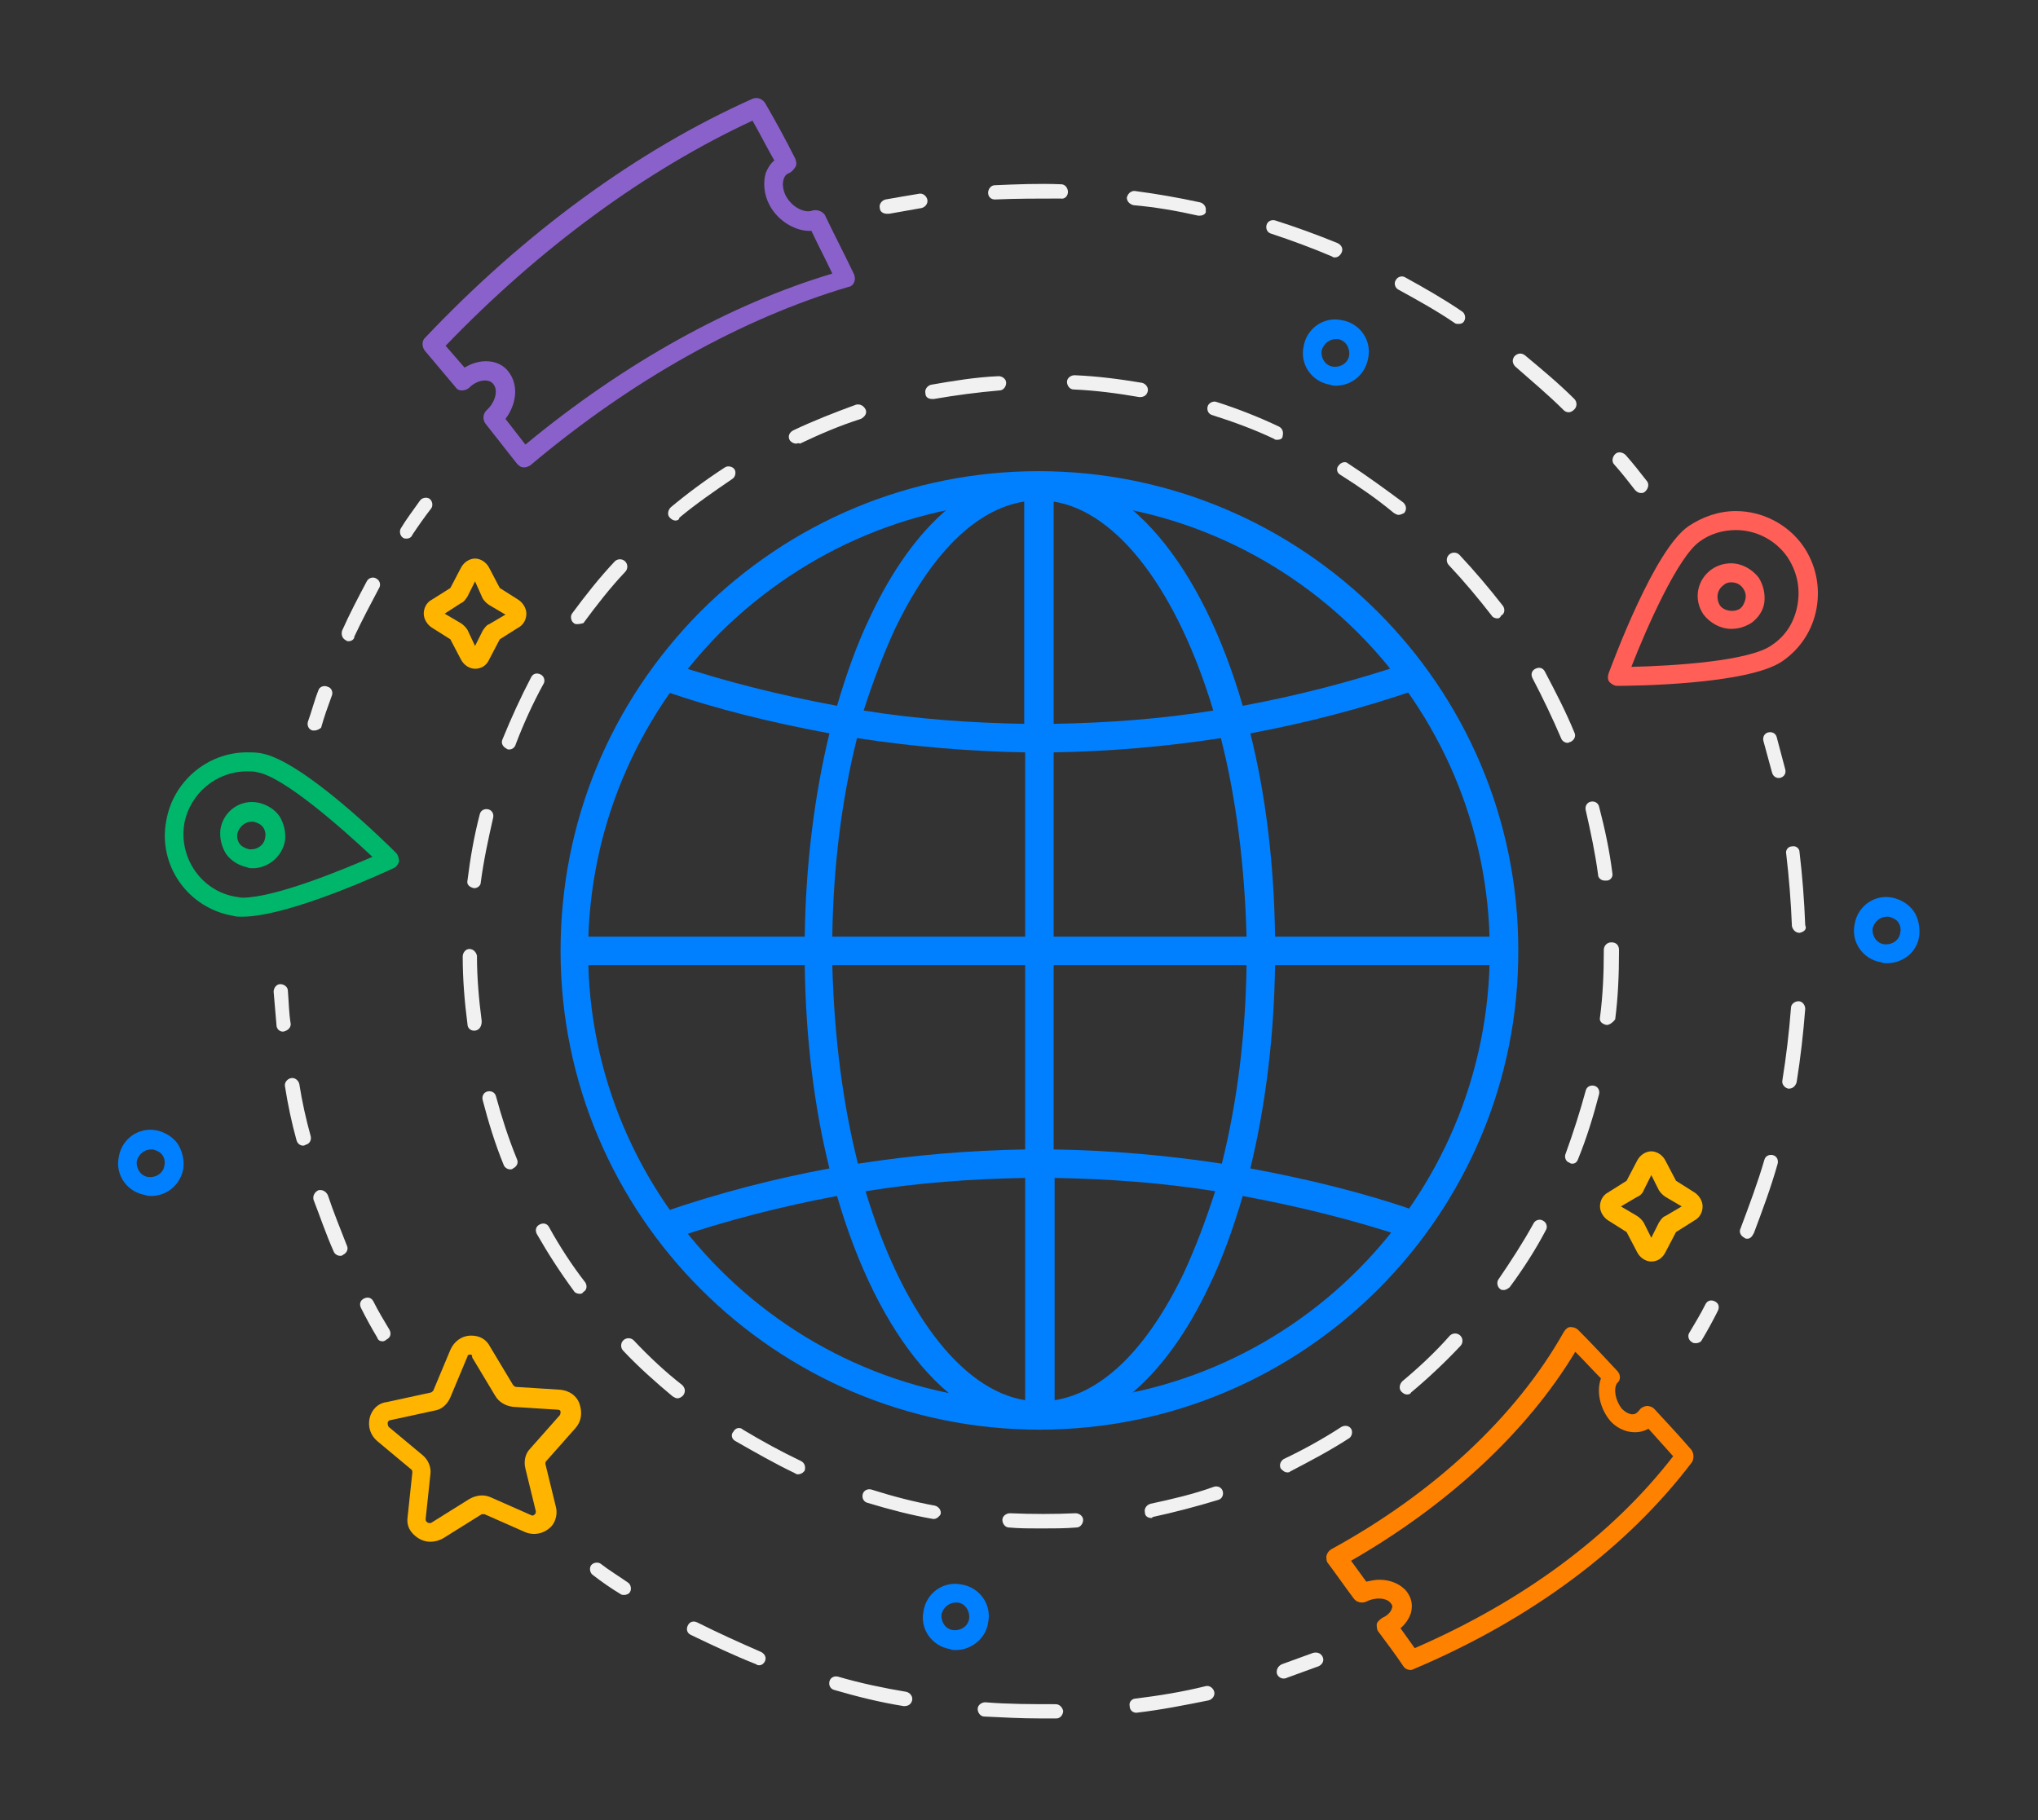 <?xml version="1.0" encoding="utf-8"?>
<!-- Generator: Adobe Illustrator 18.0.0, SVG Export Plug-In . SVG Version: 6.00 Build 0)  -->
<!DOCTYPE svg PUBLIC "-//W3C//DTD SVG 1.1//EN" "http://www.w3.org/Graphics/SVG/1.1/DTD/svg11.dtd">
<svg version="1.1" id="Layer_1" xmlns="http://www.w3.org/2000/svg" xmlns:xlink="http://www.w3.org/1999/xlink" x="0px" y="0px"
	 viewBox="0 0 214.5 191.6" enable-background="new 0 0 214.5 191.6" xml:space="preserve">
<rect x="0" y="0" width="214.5" height="191.6" fill="#333333" stroke="none"/>
<g>
	<g>
		<path fill="#F1F1F1" d="M187.2,81.9c-0.3,0-0.6-0.2-0.7-0.6c-0.3-1.1-0.6-2.2-0.9-3.3c-0.1-0.4,0.1-0.8,0.5-0.9
			c0.4-0.1,0.8,0.1,0.9,0.5c0.3,1.1,0.6,2.3,0.9,3.4c0.1,0.4-0.1,0.8-0.6,0.9C187.3,81.9,187.2,81.9,187.2,81.9z"/>
		<path fill="#F1F1F1" d="M183.9,130.4c-0.1,0-0.2,0-0.3-0.1c-0.4-0.2-0.6-0.6-0.4-1c0.9-2.4,1.8-4.8,2.5-7.2
			c0.1-0.4,0.5-0.6,0.9-0.5c0.4,0.1,0.6,0.5,0.5,0.9c-0.7,2.5-1.6,4.9-2.5,7.3C184.4,130.2,184.2,130.4,183.9,130.4z M188.3,114.6
			c0,0-0.1,0-0.1,0c-0.4-0.1-0.7-0.5-0.6-0.9c0.4-2.5,0.7-5,0.9-7.6c0-0.4,0.4-0.7,0.8-0.7c0.4,0,0.7,0.4,0.7,0.8
			c-0.2,2.6-0.5,5.2-0.9,7.7C189,114.3,188.7,114.6,188.3,114.6z M189.4,98.2c-0.4,0-0.7-0.3-0.8-0.7c-0.1-2.5-0.3-5.1-0.6-7.6
			c-0.1-0.4,0.2-0.8,0.6-0.8c0.4-0.1,0.8,0.2,0.8,0.6c0.3,2.5,0.5,5.1,0.6,7.7C190.2,97.8,189.9,98.1,189.4,98.2
			C189.4,98.2,189.4,98.2,189.4,98.2z"/>
		<path fill="#F1F1F1" d="M178.5,141.4c-0.1,0-0.3,0-0.4-0.1c-0.4-0.2-0.5-0.7-0.3-1c0.6-1,1.2-2,1.7-3c0.2-0.4,0.6-0.5,1-0.3
			c0.4,0.2,0.5,0.6,0.3,1c-0.5,1-1.1,2.1-1.7,3.1C179,141.3,178.7,141.4,178.5,141.4z"/>
	</g>
	<g>
		<path fill="#F1F1F1" d="M93.3,22.5c-0.3,0-0.7-0.2-0.7-0.6c-0.1-0.4,0.2-0.8,0.6-0.9c1.1-0.2,2.3-0.4,3.5-0.6
			c0.4-0.1,0.8,0.2,0.9,0.6c0.1,0.4-0.2,0.8-0.6,0.9c-1.1,0.2-2.3,0.4-3.4,0.6C93.4,22.5,93.4,22.5,93.3,22.5z"/>
		<path fill="#F1F1F1" d="M165.1,43.4c-0.2,0-0.4-0.1-0.5-0.2c-1.6-1.6-3.4-3.1-5.1-4.6c-0.3-0.3-0.4-0.7-0.1-1.1
			c0.3-0.3,0.7-0.4,1.1-0.1c1.8,1.5,3.6,3,5.2,4.6c0.3,0.3,0.3,0.8,0,1.1C165.5,43.3,165.3,43.4,165.1,43.4z M153.5,34.1
			c-0.1,0-0.3,0-0.4-0.1c-1.9-1.3-3.9-2.4-5.9-3.5c-0.4-0.2-0.5-0.7-0.3-1c0.2-0.4,0.7-0.5,1-0.3c2,1.1,4.1,2.3,6,3.6
			c0.3,0.2,0.4,0.7,0.2,1C154,34,153.8,34.1,153.5,34.1z M140.5,27.1c-0.1,0-0.2,0-0.3-0.1c-2.1-0.9-4.3-1.7-6.4-2.4
			c-0.4-0.1-0.6-0.5-0.5-0.9c0.1-0.4,0.5-0.6,0.9-0.5c2.2,0.7,4.4,1.5,6.6,2.4c0.4,0.2,0.6,0.6,0.4,1C141,27,140.7,27.1,140.5,27.1z
			 M126.3,22.7c-0.1,0-0.1,0-0.2,0c-2.2-0.5-4.5-0.9-6.8-1.1c-0.4-0.1-0.7-0.4-0.7-0.8c0.1-0.4,0.4-0.7,0.8-0.7
			c2.3,0.3,4.6,0.7,6.9,1.2c0.4,0.1,0.7,0.5,0.6,0.9C127,22.4,126.7,22.7,126.3,22.7z M104.7,21c-0.4,0-0.7-0.3-0.7-0.7
			c0-0.4,0.3-0.8,0.7-0.8c2.3-0.1,4.7-0.2,7-0.1c0.4,0,0.7,0.4,0.7,0.8c0,0.4-0.3,0.8-0.8,0.7C109.3,20.9,107,20.9,104.7,21
			C104.7,21,104.7,21,104.7,21z"/>
		<path fill="#F1F1F1" d="M172.7,51.9c-0.2,0-0.4-0.1-0.6-0.3c-0.7-0.9-1.4-1.8-2.2-2.7c-0.3-0.3-0.2-0.8,0.1-1.1
			c0.3-0.3,0.8-0.2,1.1,0.1c0.8,0.9,1.5,1.8,2.2,2.7c0.3,0.3,0.2,0.8-0.1,1.1C173,51.9,172.9,51.9,172.7,51.9z"/>
	</g>
	<g>
		<path fill="#F1F1F1" d="M33.1,76.9c-0.1,0-0.2,0-0.2,0c-0.4-0.1-0.6-0.5-0.5-0.9c0.4-1.1,0.7-2.3,1.1-3.3c0.1-0.4,0.6-0.6,1-0.4
			c0.4,0.1,0.6,0.6,0.4,1c-0.4,1.1-0.8,2.2-1.1,3.3C33.7,76.7,33.4,76.9,33.1,76.9z"/>
		<path fill="#F1F1F1" d="M36.7,67.5c-0.1,0-0.2,0-0.3-0.1c-0.4-0.2-0.5-0.6-0.4-1c0.8-1.8,1.7-3.5,2.6-5.2c0.2-0.4,0.7-0.5,1-0.3
			c0.4,0.2,0.5,0.7,0.3,1c-0.9,1.7-1.8,3.4-2.6,5.1C37.3,67.3,37,67.5,36.7,67.5z"/>
		<path fill="#F1F1F1" d="M42.8,56.7c-0.1,0-0.3,0-0.4-0.1c-0.3-0.2-0.4-0.7-0.2-1c0.6-1,1.3-1.9,2-2.9c0.2-0.3,0.7-0.4,1-0.2
			c0.3,0.2,0.4,0.7,0.2,1c-0.7,0.9-1.4,1.9-2,2.8C43.3,56.6,43,56.7,42.8,56.7z"/>
	</g>
	<g>
		<path fill="#F1F1F1" d="M40.3,141.2c-0.3,0-0.5-0.1-0.6-0.4c-0.6-1-1.2-2.1-1.7-3.1c-0.2-0.4-0.1-0.8,0.3-1c0.4-0.2,0.8-0.1,1,0.3
			c0.5,1,1.1,2,1.7,3c0.2,0.4,0.1,0.8-0.3,1C40.6,141.1,40.4,141.2,40.3,141.2z"/>
		<path fill="#F1F1F1" d="M35.8,132.2c-0.3,0-0.6-0.2-0.7-0.5c-0.8-1.8-1.4-3.6-2.1-5.4c-0.1-0.4,0.1-0.8,0.5-1
			c0.4-0.1,0.8,0.1,1,0.5c0.6,1.8,1.3,3.5,2,5.3c0.2,0.4,0,0.8-0.4,1C36,132.2,35.9,132.2,35.8,132.2z M31.9,120.6
			c-0.3,0-0.6-0.2-0.7-0.6c-0.5-1.8-0.9-3.7-1.2-5.6c-0.1-0.4,0.2-0.8,0.6-0.9c0.4-0.1,0.8,0.2,0.9,0.6c0.3,1.9,0.7,3.7,1.2,5.5
			c0.1,0.4-0.1,0.8-0.5,0.9C32,120.6,32,120.6,31.9,120.6z"/>
		<path fill="#F1F1F1" d="M29.8,108.6c-0.4,0-0.7-0.3-0.7-0.7c-0.1-1.2-0.2-2.3-0.3-3.5c0-0.4,0.3-0.8,0.7-0.8
			c0.4,0,0.8,0.3,0.8,0.7c0.1,1.2,0.1,2.3,0.3,3.5C30.6,108.2,30.3,108.5,29.8,108.6C29.9,108.6,29.8,108.6,29.8,108.6z"/>
	</g>
	<g>
		<path fill="#F1F1F1" d="M135.1,176.7c-0.3,0-0.6-0.2-0.7-0.5c-0.1-0.4,0.1-0.8,0.5-1c1.1-0.4,2.2-0.8,3.3-1.2c0.4-0.1,0.8,0,1,0.4
			c0.2,0.4,0,0.8-0.4,1c-1.1,0.4-2.2,0.8-3.3,1.2C135.3,176.7,135.2,176.7,135.1,176.7z"/>
		<path fill="#F1F1F1" d="M109.5,180.9c-2,0-3.9-0.1-5.9-0.2c-0.4,0-0.7-0.4-0.7-0.8c0-0.4,0.4-0.7,0.8-0.7c2.4,0.2,4.9,0.2,7.4,0.2
			c0,0,0,0,0,0c0.4,0,0.7,0.3,0.8,0.7c0,0.4-0.3,0.8-0.7,0.8C110.6,180.9,110,180.9,109.5,180.9z M119.6,180.3
			c-0.4,0-0.7-0.3-0.7-0.7c-0.1-0.4,0.2-0.8,0.7-0.8c2.4-0.3,4.9-0.7,7.3-1.3c0.4-0.1,0.8,0.2,0.9,0.6c0.1,0.4-0.2,0.8-0.6,0.9
			C124.7,179.5,122.2,180,119.6,180.3C119.7,180.3,119.6,180.3,119.6,180.3z M95.2,179.6c0,0-0.1,0-0.1,0c-2.5-0.4-4.9-1-7.3-1.7
			c-0.4-0.1-0.6-0.5-0.5-0.9c0.1-0.4,0.5-0.6,0.9-0.5c2.4,0.7,4.8,1.2,7.2,1.6c0.4,0.1,0.7,0.5,0.6,0.9
			C95.9,179.4,95.6,179.6,95.2,179.6z M79.9,175.3c-0.1,0-0.2,0-0.3-0.1c-2.3-0.9-4.6-2-6.9-3.1c-0.4-0.2-0.5-0.6-0.3-1
			c0.2-0.4,0.6-0.5,1-0.3c2.2,1.1,4.4,2.1,6.7,3.1c0.4,0.2,0.6,0.6,0.4,1C80.4,175.1,80.2,175.3,79.9,175.3z"/>
		<path fill="#F1F1F1" d="M65.7,167.9c-0.1,0-0.3,0-0.4-0.1c-1-0.6-2-1.3-2.9-2c-0.3-0.2-0.4-0.7-0.2-1c0.2-0.3,0.7-0.4,1-0.2
			c0.9,0.7,1.9,1.3,2.9,2c0.3,0.2,0.4,0.7,0.2,1C66.2,167.8,65.9,167.9,65.7,167.9z"/>
	</g>
	<g>
		<path fill="#0080FF" d="M109.4,150.5c-27.8,0-50.4-22.6-50.4-50.4c0-13.5,5.2-26.1,14.7-35.7c9.5-9.5,22.2-14.8,35.6-14.8
			c27.8,0,50.5,22.6,50.5,50.4C159.9,127.8,137.3,150.5,109.4,150.5L109.4,150.5z M109.4,52.7c-12.7,0-24.6,5-33.6,13.9
			c-8.9,9-13.9,20.9-13.9,33.6c0,26.1,21.3,47.4,47.4,47.4v1.5l0.1-1.5c26.2,0,47.4-21.3,47.4-47.5
			C156.8,73.9,135.5,52.7,109.4,52.7z"/>
		<path fill="#0080FF" d="M134.2,101.6l24.2,0l0-3l-24.2,0c-0.1-7.7-1-15-2.6-21.4c5.9-1.1,11.7-2.6,17.5-4.6l-1-2.8
			c-5.6,1.9-11.4,3.4-17.3,4.5c-4.3-14.8-12.2-24.6-21.4-24.6c-6.8,0-13.2,5.4-17.8,15.2c-1.4,2.9-2.5,6-3.5,9.4
			c-5.9-1.1-11.6-2.5-17.3-4.4l-1,2.8c5.7,2,11.6,3.4,17.5,4.5c-1.6,6.6-2.5,13.9-2.6,21.4l-24.2,0l0,3l24.2,0
			c0.1,7.7,1,15,2.6,21.4c-5.9,1.1-11.7,2.6-17.5,4.6l1,2.8c5.6-1.9,11.4-3.4,17.3-4.5c4.3,14.8,12.2,24.6,21.4,24.6h0
			c6.8,0,13.2-5.4,17.8-15.2c1.4-2.9,2.5-6,3.5-9.4c5.9,1.1,11.6,2.5,17.3,4.4l1-2.8c-5.7-2-11.6-3.4-17.5-4.5
			C133.2,116.4,134.1,109.1,134.2,101.6z M128.6,122.5c-5.9-0.9-11.8-1.4-17.7-1.5l0-19.4l20.3,0C131.1,109,130.2,116.1,128.6,122.5
			z M131.2,98.6l-20.3,0l0-19.4c5.9-0.1,11.8-0.6,17.6-1.5C130.1,84,131,91.1,131.2,98.6z M127.7,74.8c-5.6,0.9-11.2,1.3-16.8,1.4
			l0-23.4C117.8,53.9,124,62.5,127.7,74.8z M94.2,66.2c3.8-7.9,8.5-12.6,13.6-13.4l0,23.4c-5.6-0.1-11.3-0.5-16.9-1.4
			C91.9,71.7,93,68.8,94.2,66.2z M90.2,77.7c5.9,0.9,11.8,1.4,17.7,1.5l0,19.4l-20.3,0C87.7,91.2,88.6,84.1,90.2,77.7z M87.6,101.6
			l20.3,0l0,19.4c-5.9,0.1-11.8,0.6-17.6,1.5C88.7,116.2,87.8,109.1,87.6,101.6z M91.1,125.4c5.6-0.9,11.2-1.3,16.8-1.4l0,23.4
			C101,146.3,94.8,137.7,91.1,125.4z M124.6,134c-3.8,7.9-8.5,12.6-13.6,13.4l0-23.4c5.6,0.1,11.3,0.5,16.9,1.4
			C126.9,128.5,125.8,131.4,124.6,134z"/>
	</g>
	<path fill="#8A61CB" d="M55.2,49.2c0,0-0.1,0-0.1,0c-0.3,0-0.5-0.2-0.7-0.4c-1.1-1.4-2.2-2.8-3.3-4.2c-0.3-0.4-0.3-1,0.1-1.4
		c0.9-0.8,1.3-2.1,0.7-2.8c-0.5-0.6-1.7-0.4-2.5,0.4c-0.2,0.2-0.5,0.3-0.8,0.3c-0.3,0-0.5-0.1-0.7-0.4c-1.1-1.3-2.1-2.5-3.2-3.8
		c-0.3-0.4-0.3-1,0-1.3c10.5-11.1,22.4-19.8,34.5-25.2c0.5-0.2,1,0,1.3,0.4c1.1,1.9,2.2,3.9,3.2,5.9c0.1,0.3,0.2,0.6,0,0.9
		s-0.4,0.5-0.6,0.6c-0.3,0.1-0.5,0.3-0.6,0.6c-0.2,0.5-0.1,1.2,0.2,1.8c0.7,1.3,2,1.8,2.7,1.6c0.5-0.2,1.1,0,1.4,0.4
		c1,2.1,2.1,4.2,3.1,6.3c0.1,0.3,0.1,0.6,0,0.8c-0.1,0.3-0.4,0.5-0.6,0.5C78.2,33.5,66.6,39.9,55.8,49
		C55.6,49.1,55.4,49.2,55.2,49.2z M53.2,44.1c0.7,0.9,1.4,1.8,2.1,2.7C65.7,38.2,76.9,32,87.6,28.8c-0.7-1.5-1.5-3-2.2-4.5
		c-1.6,0.1-3.5-1-4.4-2.7c-0.6-1.1-0.7-2.4-0.4-3.4c0.2-0.5,0.5-1,0.9-1.3c-0.8-1.4-1.5-2.8-2.3-4.2C68,17.9,56.8,26.1,46.9,36.4
		c0.7,0.8,1.3,1.5,2,2.3c1.6-1,3.6-0.9,4.6,0.4C54.6,40.5,54.4,42.5,53.2,44.1z"/>
	<path fill="#FF8100" d="M148.5,175.8c-0.3,0-0.6-0.1-0.8-0.4c-0.8-1.2-1.7-2.4-2.6-3.6c-0.2-0.2-0.2-0.6-0.2-0.8s0.3-0.5,0.6-0.7
		c0.5-0.2,0.9-0.6,1-1c0.1-0.2,0-0.4-0.1-0.5c-0.4-0.6-1.6-0.7-2.6-0.2c-0.4,0.2-1,0.1-1.3-0.3c-0.9-1.2-1.8-2.5-2.7-3.7
		c-0.2-0.2-0.2-0.5-0.2-0.8c0.1-0.3,0.2-0.5,0.5-0.7c10.8-5.9,19.5-14,24.5-22.9c0.2-0.3,0.4-0.5,0.7-0.5c0.3,0,0.6,0.1,0.8,0.3
		c1.4,1.4,2.8,2.9,4.1,4.3c0.4,0.4,0.4,1,0,1.3c-0.4,0.6-0.2,1.8,0.5,2.7c0.6,0.6,1.3,0.8,1.7,0.3l0.1-0.1c0.2-0.3,0.4-0.4,0.8-0.5
		c0.3,0,0.6,0.1,0.8,0.3c1.3,1.4,2.6,2.8,3.9,4.3c0.3,0.4,0.3,0.9,0.1,1.3c-6.9,9.1-17,16.6-29.3,21.8
		C148.8,175.7,148.6,175.8,148.5,175.8z M147.4,171.4c0.5,0.7,1,1.4,1.5,2.1c11.3-4.9,20.7-11.8,27.2-20.2c-0.9-1-1.7-1.9-2.6-2.9
		c-1.2,0.7-2.9,0.4-4-0.8c-1.1-1.3-1.5-3.1-1-4.5c-0.9-0.9-1.8-1.9-2.7-2.8c-5.1,8.5-13.5,16.2-23.6,22c0.5,0.7,1.1,1.5,1.6,2.2
		c0.5-0.1,0.9-0.2,1.4-0.2c1.2,0,2.3,0.5,2.9,1.3c0.5,0.7,0.6,1.4,0.4,2.2C148.3,170.4,147.9,171,147.4,171.4z"/>
	<path fill="#F1F1F1" d="M109.5,160.9c-1.1,0-2.2,0-3.3-0.1c-0.4,0-0.7-0.4-0.7-0.8c0-0.4,0.4-0.7,0.8-0.7c2.3,0.1,4.7,0.1,6.9,0
		c0.4,0,0.8,0.3,0.8,0.7c0,0.4-0.3,0.8-0.7,0.8C112.1,160.9,110.8,160.9,109.5,160.9z M98.3,159.9c0,0-0.1,0-0.1,0
		c-2.3-0.4-4.6-1-6.9-1.7c-0.4-0.1-0.6-0.5-0.5-0.9c0.1-0.4,0.5-0.6,0.9-0.5c2.2,0.7,4.5,1.3,6.7,1.7c0.4,0.1,0.7,0.5,0.6,0.9
		C98.9,159.6,98.6,159.9,98.3,159.9z M121.2,159.8c-0.4,0-0.7-0.2-0.7-0.6c-0.1-0.4,0.2-0.8,0.6-0.9c2.3-0.5,4.5-1,6.7-1.8
		c0.4-0.1,0.8,0.1,0.9,0.5c0.1,0.4-0.1,0.8-0.5,0.9c-2.3,0.7-4.6,1.3-6.9,1.8C121.3,159.7,121.3,159.8,121.2,159.8z M84,155.2
		c-0.1,0-0.2,0-0.3-0.1c-2.1-1-4.2-2.2-6.3-3.4c-0.4-0.2-0.5-0.7-0.2-1c0.2-0.4,0.7-0.5,1-0.2c2,1.2,4,2.3,6.1,3.3
		c0.4,0.2,0.5,0.6,0.4,1C84.5,155.1,84.2,155.2,84,155.2z M135.5,155c-0.3,0-0.5-0.2-0.7-0.4c-0.2-0.4,0-0.8,0.3-1
		c2.1-1,4.1-2.1,6.1-3.4c0.4-0.2,0.8-0.1,1,0.2c0.2,0.3,0.1,0.8-0.2,1c-2,1.3-4.1,2.4-6.2,3.5C135.7,155,135.6,155,135.5,155z
		 M71.3,147.2c-0.2,0-0.3-0.1-0.5-0.2c-1.8-1.5-3.6-3.1-5.2-4.8c-0.3-0.3-0.3-0.8,0-1.1c0.3-0.3,0.8-0.3,1.1,0
		c1.6,1.7,3.3,3.3,5.1,4.7c0.3,0.3,0.4,0.7,0.1,1.1C71.7,147.1,71.5,147.2,71.3,147.2z M148.1,146.8c-0.2,0-0.4-0.1-0.6-0.3
		c-0.3-0.3-0.2-0.8,0.1-1.1c1.8-1.5,3.5-3.1,5-4.8c0.3-0.3,0.8-0.3,1.1,0c0.3,0.3,0.3,0.8,0,1.1c-1.6,1.7-3.4,3.4-5.2,4.9
		C148.5,146.7,148.3,146.8,148.1,146.8z M61,136.2c-0.2,0-0.5-0.1-0.6-0.3c-1.4-1.9-2.7-3.9-3.9-6c-0.2-0.4-0.1-0.8,0.3-1
		c0.4-0.2,0.8-0.1,1,0.3c1.1,2,2.4,4,3.8,5.8c0.2,0.3,0.2,0.8-0.2,1C61.3,136.2,61.1,136.2,61,136.2z M158.3,135.8
		c-0.2,0-0.3,0-0.4-0.1c-0.3-0.2-0.4-0.7-0.2-1c1.3-1.9,2.6-3.9,3.7-5.9c0.2-0.4,0.7-0.5,1-0.3c0.4,0.2,0.5,0.7,0.3,1
		c-1.1,2.1-2.4,4.1-3.8,6C158.8,135.6,158.5,135.8,158.3,135.8z M53.7,123.1c-0.3,0-0.6-0.2-0.7-0.5c-0.9-2.2-1.6-4.5-2.2-6.8
		c-0.1-0.4,0.1-0.8,0.5-0.9c0.4-0.1,0.8,0.1,0.9,0.5c0.6,2.2,1.3,4.4,2.2,6.6c0.2,0.4,0,0.8-0.4,1C53.9,123.1,53.8,123.1,53.7,123.1
		z M165.5,122.5c-0.1,0-0.2,0-0.3-0.1c-0.4-0.1-0.6-0.6-0.4-1c0.8-2.2,1.5-4.4,2.1-6.6c0.1-0.4,0.5-0.6,0.9-0.5
		c0.4,0.1,0.6,0.5,0.5,0.9c-0.6,2.3-1.3,4.6-2.2,6.8C166,122.3,165.8,122.5,165.5,122.5z M49.9,108.5c-0.4,0-0.7-0.3-0.7-0.7
		c-0.3-2.3-0.5-4.7-0.5-7.1c0-0.4,0.3-0.8,0.7-0.8c0,0,0,0,0,0c0.4,0,0.7,0.3,0.8,0.7c0,2.3,0.2,4.6,0.5,6.9
		C50.7,108.1,50.4,108.5,49.9,108.5C50,108.5,50,108.5,49.9,108.5z M169.1,107.9C169,107.9,169,107.9,169.1,107.9
		c-0.5-0.1-0.8-0.4-0.7-0.8c0.3-2.3,0.4-4.6,0.4-6.9l0-0.2c0-0.4,0.3-0.8,0.8-0.8s0.8,0.3,0.8,0.8l0,0.2c0,2.4-0.1,4.8-0.4,7.1
		C169.8,107.6,169.4,107.9,169.1,107.9z M49.9,93.5C49.9,93.5,49.9,93.5,49.9,93.5c-0.5-0.1-0.8-0.4-0.7-0.8c0.3-2.4,0.7-4.7,1.3-7
		c0.1-0.4,0.5-0.6,0.9-0.5c0.4,0.1,0.6,0.5,0.5,0.9c-0.5,2.2-1,4.5-1.3,6.8C50.6,93.2,50.3,93.5,49.9,93.5z M168.9,92.7
		c-0.4,0-0.7-0.3-0.7-0.6c-0.3-2.3-0.8-4.6-1.3-6.8c-0.1-0.4,0.1-0.8,0.5-0.9c0.4-0.1,0.8,0.1,0.9,0.5c0.6,2.3,1.1,4.6,1.4,7
		c0.1,0.4-0.2,0.8-0.6,0.8C169,92.7,168.9,92.7,168.9,92.7z M53.6,78.9c-0.1,0-0.2,0-0.3-0.1c-0.4-0.2-0.6-0.6-0.4-1
		c0.9-2.2,1.9-4.4,3-6.5c0.2-0.4,0.6-0.5,1-0.3c0.4,0.2,0.5,0.7,0.3,1c-1.1,2-2.1,4.2-2.9,6.3C54.2,78.7,53.9,78.9,53.6,78.9z
		 M165,78.2c-0.3,0-0.6-0.2-0.7-0.5c-0.9-2.1-1.9-4.2-3-6.3c-0.2-0.4-0.1-0.8,0.3-1c0.4-0.2,0.8-0.1,1,0.3c1.1,2.1,2.2,4.2,3.1,6.4
		c0.2,0.4,0,0.8-0.4,1C165.2,78.1,165.1,78.2,165,78.2z M60.8,65.7c-0.2,0-0.3,0-0.4-0.1c-0.3-0.2-0.4-0.7-0.2-1
		c1.4-1.9,2.9-3.8,4.5-5.5c0.3-0.3,0.8-0.3,1.1,0c0.3,0.3,0.3,0.8,0,1.1c-1.6,1.7-3,3.5-4.4,5.4C61.3,65.6,61.1,65.7,60.8,65.7z
		 M157.6,65.1c-0.2,0-0.5-0.1-0.6-0.3c-1.4-1.8-2.9-3.6-4.5-5.3c-0.3-0.3-0.3-0.8,0-1.1c0.3-0.3,0.8-0.3,1.1,0
		c1.6,1.7,3.2,3.6,4.6,5.4c0.2,0.3,0.2,0.8-0.2,1C157.9,65,157.8,65.1,157.6,65.1z M71.1,54.8c-0.2,0-0.4-0.1-0.6-0.3
		c-0.3-0.3-0.2-0.8,0.1-1.1c1.8-1.5,3.7-2.9,5.7-4.2c0.3-0.2,0.8-0.1,1,0.2c0.2,0.3,0.1,0.8-0.2,1c-1.9,1.3-3.8,2.6-5.6,4.1
		C71.5,54.7,71.3,54.8,71.1,54.8z M147.2,54.2c-0.2,0-0.3-0.1-0.5-0.2c-1.8-1.5-3.7-2.8-5.6-4c-0.4-0.2-0.5-0.7-0.2-1
		c0.2-0.3,0.7-0.5,1-0.2c2,1.3,3.9,2.7,5.8,4.1c0.3,0.3,0.4,0.7,0.1,1.1C147.6,54.1,147.4,54.2,147.2,54.2z M83.8,46.7
		c-0.3,0-0.6-0.2-0.7-0.4c-0.2-0.4,0-0.8,0.4-1c2.1-1,4.4-1.9,6.6-2.7c0.4-0.1,0.8,0.1,1,0.5s-0.1,0.8-0.5,1
		c-2.2,0.7-4.3,1.6-6.4,2.6C84,46.6,83.9,46.7,83.8,46.7z M134.4,46.3c-0.1,0-0.2,0-0.3-0.1c-2.1-1-4.3-1.8-6.5-2.5
		c-0.4-0.1-0.6-0.5-0.5-0.9c0.1-0.4,0.6-0.6,0.9-0.5c2.2,0.7,4.5,1.6,6.6,2.6c0.4,0.2,0.5,0.6,0.4,1C135,46.2,134.7,46.3,134.4,46.3
		z M98.1,42c-0.4,0-0.7-0.2-0.7-0.6c-0.1-0.4,0.2-0.8,0.6-0.9c2.3-0.4,4.7-0.8,7.1-0.9c0.4,0,0.8,0.3,0.8,0.7c0,0.4-0.3,0.8-0.7,0.8
		c-2.3,0.2-4.6,0.5-6.9,0.9C98.2,42,98.1,42,98.1,42z M120,41.8c0,0-0.1,0-0.1,0c-2.3-0.4-4.6-0.7-6.9-0.8c-0.4,0-0.7-0.4-0.7-0.8
		c0-0.4,0.4-0.7,0.8-0.7c2.4,0.1,4.7,0.4,7.1,0.8c0.4,0.1,0.7,0.5,0.6,0.9C120.7,41.6,120.4,41.8,120,41.8z"/>
	<g>
		<path fill="#FF5F57" d="M170.2,72.2c-0.3,0-0.6-0.2-0.8-0.4s-0.2-0.6-0.1-0.9c0.5-1.3,4.8-13,8.4-15.5c1.5-1,3.2-1.6,5-1.6
			c2.8,0,5.5,1.4,7.1,3.7c1.3,1.9,1.8,4.2,1.4,6.5s-1.7,4.3-3.6,5.6C184,72.1,171.6,72.2,170.2,72.2
			C170.2,72.2,170.2,72.2,170.2,72.2z M182.7,55.8c-1.4,0-2.7,0.4-3.8,1.2c-2.3,1.6-5.6,9.1-7.2,13.2c4.4-0.1,12.5-0.6,14.8-2.3
			c1.5-1,2.4-2.5,2.7-4.3c0.3-1.8-0.1-3.5-1.1-5C186.9,56.9,184.9,55.8,182.7,55.8z"/>
		<path fill="#FF5F57" d="M182.2,66.2c-1.1,0-2.2-0.6-2.9-1.5c-1.1-1.6-0.7-3.7,0.9-4.8c0.6-0.4,1.3-0.6,2-0.6
			c1.1,0,2.2,0.6,2.9,1.5c0.5,0.8,0.7,1.7,0.6,2.6s-0.7,1.7-1.4,2.2C183.6,66,183,66.2,182.2,66.2z M182.2,61.3
			c-0.3,0-0.6,0.1-0.8,0.3c-0.7,0.5-0.8,1.4-0.4,2.1c0.4,0.6,1.4,0.8,2.1,0.4c0.3-0.2,0.5-0.6,0.6-1c0.1-0.4,0-0.8-0.2-1.1
			C183.2,61.5,182.7,61.3,182.2,61.3z"/>
	</g>
	<g>
		<path fill="#00B66B" d="M25.5,96.5c-0.4,0-0.7,0-1-0.1c-4.7-0.8-7.9-5.3-7-10c0.7-4.1,4.3-7.2,8.5-7.2c0.5,0,1,0,1.5,0.1
			c4.4,0.8,13.2,9.5,14.2,10.5c0.2,0.2,0.3,0.6,0.3,0.9c-0.1,0.3-0.3,0.6-0.6,0.7C41,91.6,30.5,96.5,25.5,96.5z M26,81.2
			c-3.2,0-6,2.3-6.6,5.5c-0.6,3.6,1.8,7.1,5.4,7.7c0.2,0,0.4,0.1,0.7,0.1c3.5,0,10.7-3,13.7-4.3c-3.2-3-9.3-8.4-12.1-8.9
			C26.8,81.2,26.4,81.2,26,81.2z"/>
		<path fill="#00B66B" d="M26.6,91.4c-0.2,0-0.4,0-0.6-0.1c-0.9-0.2-1.7-0.7-2.2-1.4c-0.5-0.8-0.7-1.7-0.6-2.6
			c0.3-1.9,2.1-3.2,4-2.8c0.9,0.2,1.7,0.7,2.2,1.4c0.5,0.8,0.7,1.7,0.6,2.6C29.7,90.2,28.2,91.4,26.6,91.4z M26.5,86.5
			c-0.7,0-1.3,0.5-1.5,1.2c-0.1,0.4,0,0.8,0.2,1.1c0.2,0.3,0.6,0.5,1,0.6c0.8,0.1,1.6-0.4,1.7-1.2c0.1-0.4,0-0.8-0.2-1.1
			c-0.2-0.3-0.6-0.5-1-0.6C26.7,86.5,26.6,86.5,26.5,86.5z"/>
	</g>
	<path fill="#FFB400" d="M45.3,162.3c-0.7,0-1.3-0.3-1.8-0.8c-0.5-0.5-0.7-1.1-0.6-1.8l0.5-4.7c0-0.1,0-0.2-0.1-0.3l-3.6-3
		c-0.7-0.6-1-1.5-0.8-2.4c0.2-0.9,0.9-1.6,1.8-1.7l4.6-1c0.1,0,0.2-0.1,0.3-0.2l1.8-4.3c0.4-0.9,1.2-1.5,2.2-1.5
		c0.9,0,1.6,0.4,2,1.2l2.4,4c0.1,0.1,0.2,0.2,0.3,0.2l4.7,0.3c0.9,0.1,1.7,0.6,2,1.5s0.2,1.8-0.4,2.5l-3.1,3.5
		c-0.1,0.1-0.1,0.2-0.1,0.3l1.1,4.5c0.2,0.7,0,1.5-0.4,2c-0.7,0.8-1.8,1.1-2.8,0.7l-4.3-1.9c-0.1,0-0.2,0-0.3,0l-4,2.5
		C46.2,162.2,45.7,162.3,45.3,162.3z M49.5,142.6c-0.1,0-0.3,0-0.3,0.2l-1.8,4.3c-0.3,0.7-0.9,1.3-1.7,1.4l-4.6,1
		c-0.2,0-0.3,0.2-0.3,0.3c0,0.1,0,0.2,0.1,0.4l3.6,3c0.6,0.5,0.9,1.3,0.8,2l-0.5,4.7c0,0.1,0,0.2,0.1,0.3c0.1,0.1,0.3,0.2,0.5,0.1
		l4-2.5c0.7-0.4,1.5-0.5,2.2-0.2l4.3,1.9c0.2,0.1,0.3,0,0.4-0.1c0.1-0.1,0.1-0.2,0.1-0.3l-1.1-4.5c-0.2-0.8,0-1.6,0.5-2.1l3.1-3.5
		c0.1-0.1,0.1-0.3,0.1-0.4c0-0.1-0.1-0.2-0.3-0.2l-4.7-0.3c-0.8-0.1-1.5-0.5-1.9-1.2l-2.4-4C49.7,142.6,49.6,142.6,49.5,142.6z"/>
	<path fill="#0080FF" d="M15.9,125.9c-0.2,0-0.4,0-0.6-0.1c-1.9-0.3-3.2-2.1-2.8-4c0.3-1.9,2.1-3.2,4-2.8c0.9,0.2,1.7,0.7,2.2,1.4
		c0.5,0.8,0.7,1.7,0.6,2.6C19,124.7,17.6,125.9,15.9,125.9z M15.9,121c-0.7,0-1.3,0.5-1.5,1.2c-0.1,0.8,0.4,1.6,1.2,1.7
		c0.8,0.1,1.6-0.4,1.7-1.2c0.1-0.4,0-0.8-0.2-1.1c-0.2-0.3-0.6-0.5-1-0.6C16,121,15.9,121,15.9,121z"/>
	<path fill="#0080FF" d="M140.6,40.6c-0.2,0-0.4,0-0.6-0.1c-1.9-0.3-3.2-2.1-2.8-4c0.3-1.9,2.1-3.2,4-2.8c1.9,0.3,3.2,2.1,2.8,4
		C143.7,39.4,142.3,40.6,140.6,40.6z M140.6,35.7c-0.7,0-1.3,0.5-1.5,1.2c-0.1,0.8,0.4,1.6,1.2,1.7c0.8,0.1,1.6-0.4,1.7-1.2
		c0.1-0.8-0.4-1.6-1.2-1.7C140.8,35.7,140.7,35.7,140.6,35.7z"/>
	<path fill="#0080FF" d="M198.6,101.4c-0.2,0-0.4,0-0.6-0.1c-1.9-0.3-3.2-2.1-2.8-4c0.3-1.9,2.1-3.2,4-2.8c0.9,0.2,1.7,0.7,2.2,1.4
		s0.7,1.7,0.6,2.6C201.8,100.2,200.3,101.4,198.6,101.4z M198.6,96.5c-0.7,0-1.3,0.5-1.5,1.2c-0.1,0.8,0.4,1.6,1.2,1.7
		c0.8,0.1,1.6-0.4,1.7-1.2c0.1-0.4,0-0.8-0.2-1.1c-0.2-0.3-0.6-0.5-1-0.6C198.8,96.5,198.7,96.5,198.6,96.5z"/>
	<path fill="#0080FF" d="M100.6,173.7c-0.2,0-0.4,0-0.6-0.1c-1.9-0.3-3.2-2.1-2.8-4c0.3-1.9,2.1-3.2,4-2.8c1.9,0.3,3.2,2.1,2.8,4
		C103.8,172.4,102.3,173.7,100.6,173.7z M100.6,168.7c-0.7,0-1.3,0.5-1.5,1.2c-0.1,0.8,0.4,1.6,1.2,1.7c0.8,0.1,1.6-0.4,1.7-1.2
		c0.1-0.8-0.4-1.6-1.2-1.7C100.8,168.7,100.7,168.7,100.6,168.7z"/>
	<path fill="#FFB400" d="M173.8,132.8c-0.6,0-1.2-0.4-1.5-1l-1.1-2.1l-1.9-1.2c-0.5-0.3-0.9-0.9-0.9-1.5c0-0.6,0.3-1.2,0.9-1.5
		l1.9-1.2l1.1-2.1c0.3-0.6,0.9-1,1.5-1c0.6,0,1.2,0.4,1.5,1l1.1,2.1l1.9,1.2c0.5,0.3,0.9,0.9,0.9,1.5c0,0.6-0.3,1.2-0.9,1.5
		l-1.9,1.2l-1.1,2.1C175,132.4,174.5,132.8,173.8,132.8z M170.6,127l1.7,1c0.3,0.2,0.5,0.4,0.7,0.7l0.8,1.6l0.8-1.6
		c0.2-0.3,0.4-0.6,0.7-0.7l1.7-1l-1.7-1c-0.3-0.2-0.5-0.4-0.7-0.7l-0.8-1.6l-0.8,1.6c-0.1,0.3-0.4,0.6-0.7,0.7L170.6,127z"/>
	<path fill="#FFB400" d="M50,70.4c-0.6,0-1.2-0.4-1.5-1l-1.1-2.1l-1.9-1.2c-0.5-0.3-0.9-0.9-0.9-1.5s0.3-1.2,0.9-1.5l1.9-1.2
		l1.1-2.1c0.3-0.6,0.9-1,1.5-1c0.6,0,1.2,0.4,1.5,1l1.1,2.1l1.9,1.2c0.5,0.3,0.9,0.9,0.9,1.5s-0.3,1.2-0.9,1.5l-1.9,1.2l-1.1,2.1
		C51.2,70.1,50.6,70.4,50,70.4z M46.8,64.6l1.7,1c0.3,0.2,0.5,0.4,0.7,0.7L50,68l0.8-1.6c0.2-0.3,0.4-0.6,0.7-0.7l1.7-1l-1.7-1
		c-0.3-0.2-0.5-0.4-0.7-0.7L50,61.2l-0.8,1.6c-0.2,0.3-0.4,0.6-0.7,0.7L46.8,64.6z"/>
</g>
</svg>
